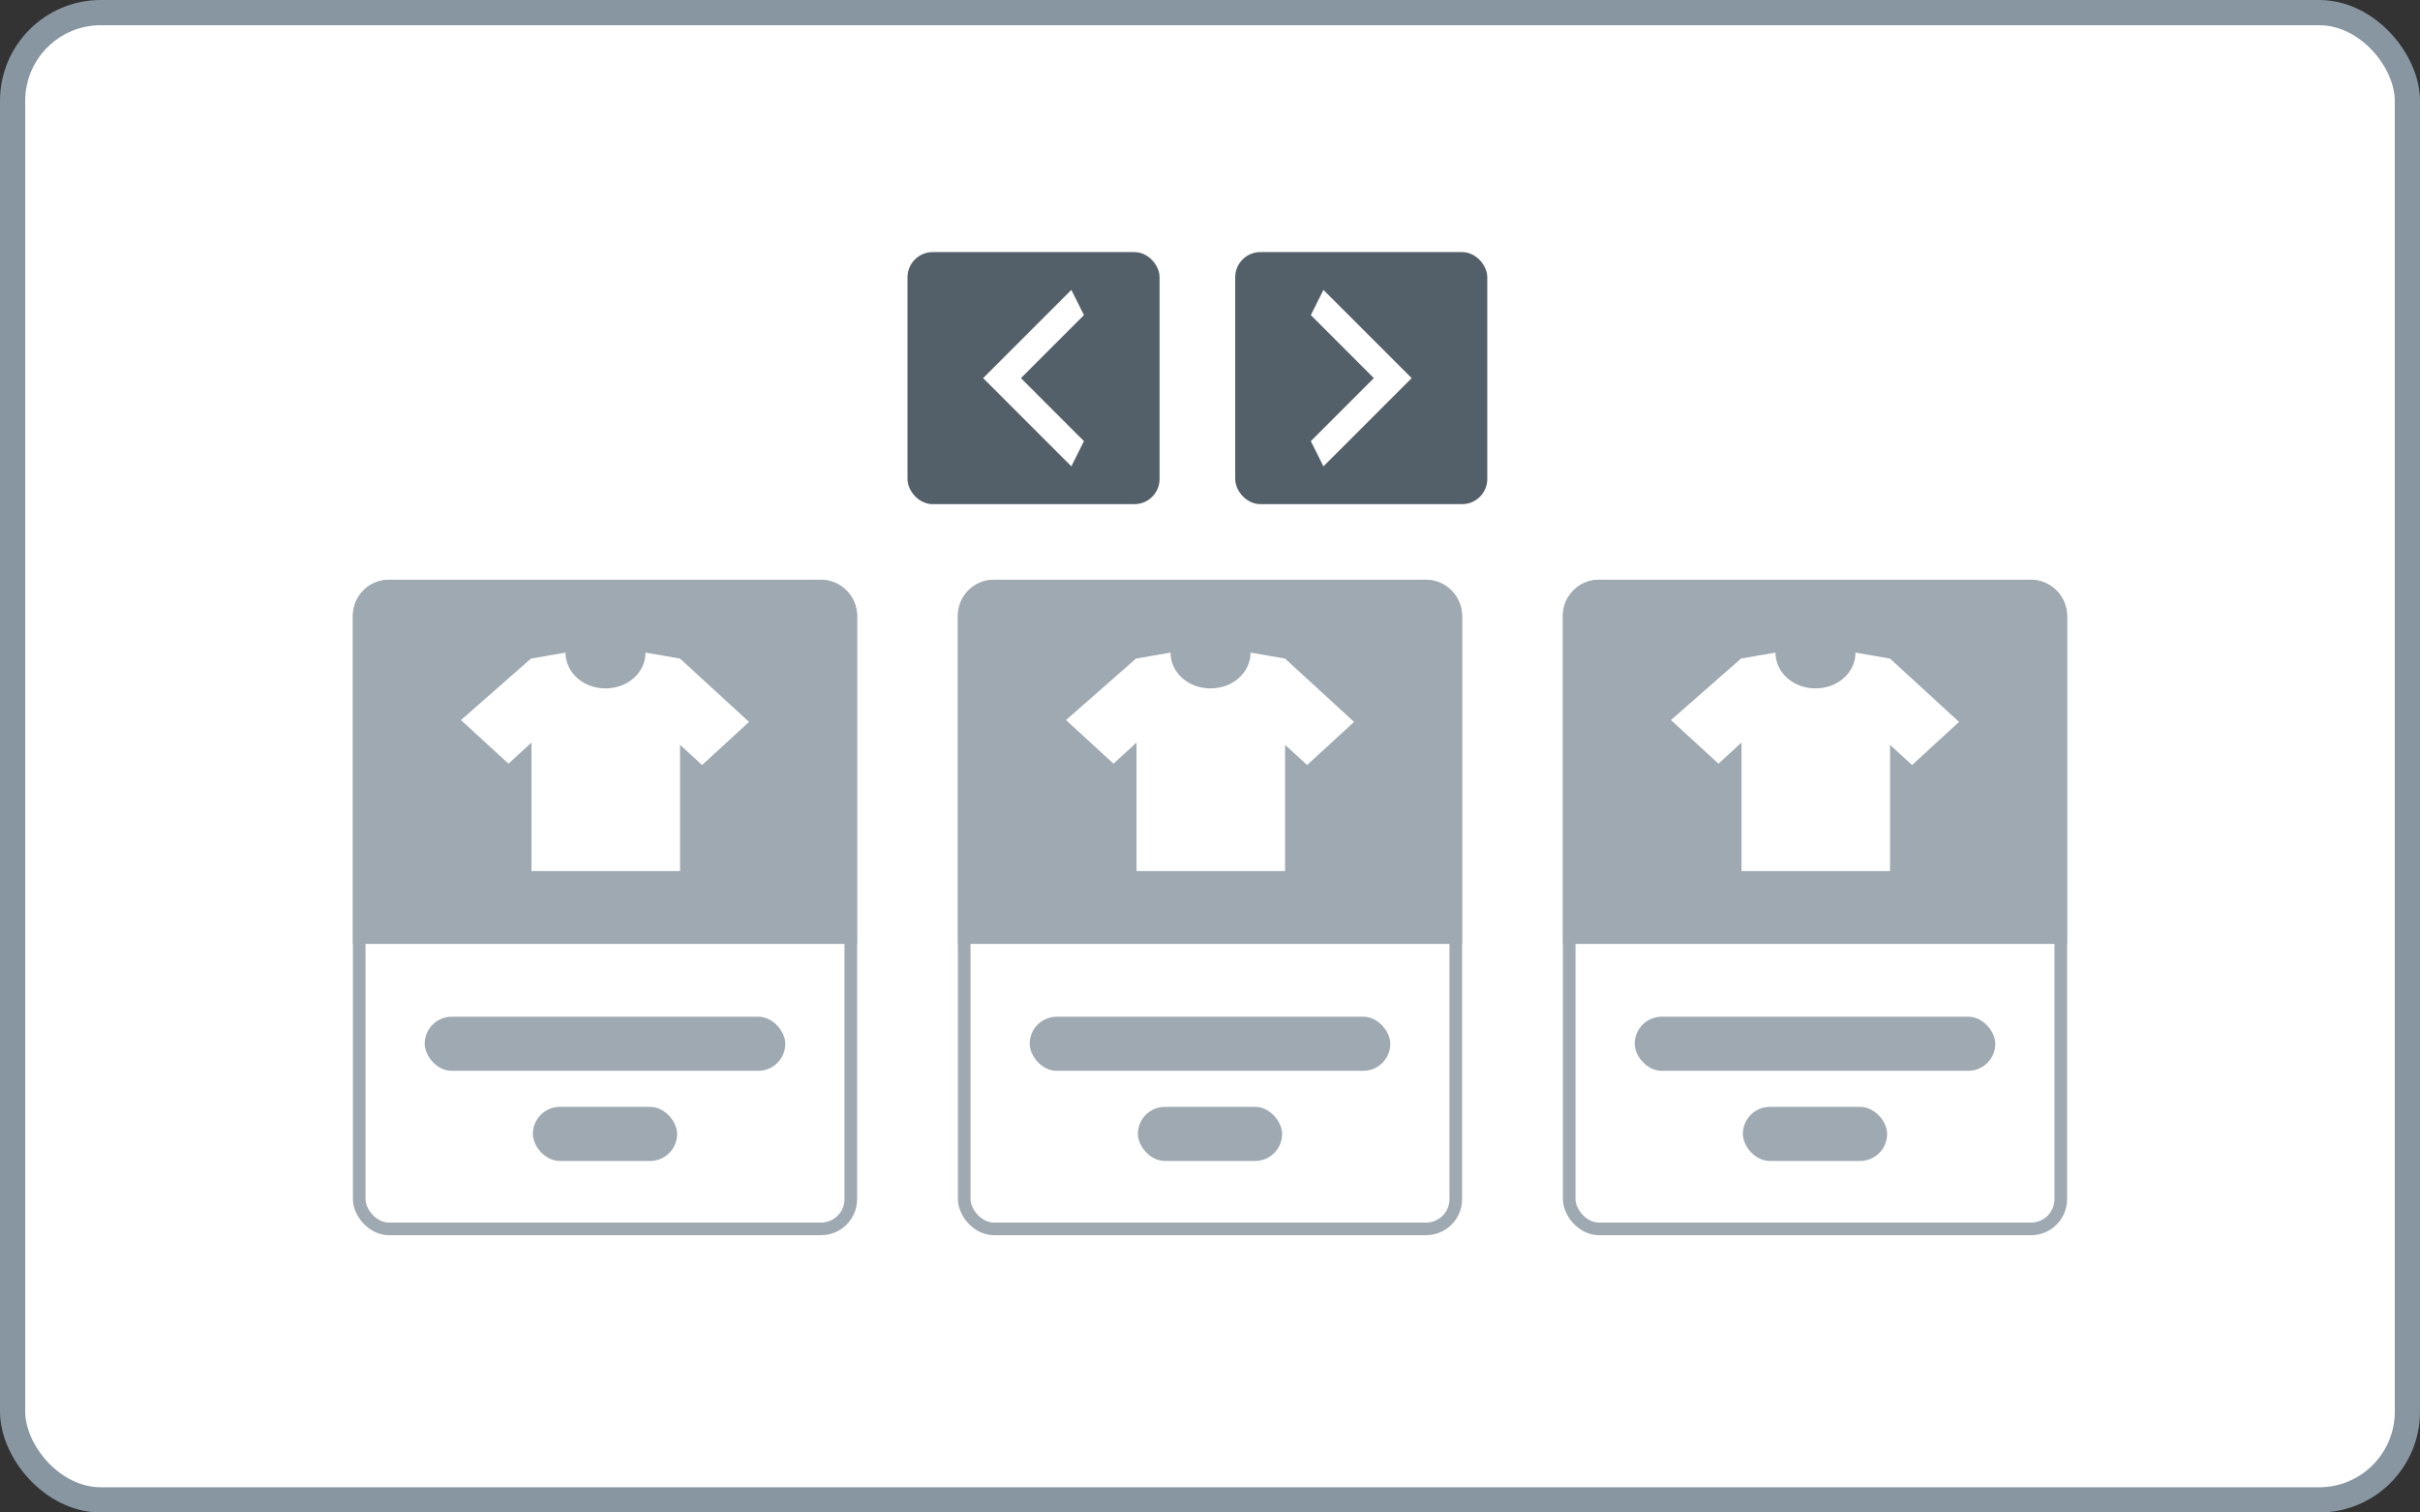 <svg xmlns="http://www.w3.org/2000/svg" xmlns:xlink="http://www.w3.org/1999/xlink" width="96" height="60" fill="none"><rect width="100%" height="100%" fill="#333333" stroke="none"/><style><![CDATA[.B{fill:#fff}.C{fill:#9ea9b2}.D{stroke-width:.5}.E{stroke:#9ea9b2}]]></style><rect x=".5" y=".5" width="95" height="59" rx="3.5" class="B"/><rect x=".5" y=".5" width="95" height="59" rx="3.5" stroke="#8796a1"/><rect x="14.25" y="23.25" width="19.5" height="25.5" rx="1.18" class="B D E"/><path d="M14 24.43A1.43 1.43 0 0 1 15.43 23H32.57A1.43 1.43 0 0 1 34 24.43v13.014H14V24.43z" class="C"/><use xlink:href="#B" class="B"/><g class="C"><rect x="16.848" y="40.333" width="14.304" height="2.146" rx="1.073"/><rect x="21.139" y="43.909" width="5.722" height="2.146" rx="1.073"/></g><rect x="38.25" y="23.25" width="19.5" height="25.5" rx="1.18" class="B D E"/><path d="M38 24.43A1.43 1.43 0 0 1 39.43 23H56.57A1.43 1.43 0 0 1 58 24.43v13.014H38V24.43z" class="C"/><use xlink:href="#B" x="24.001" class="B"/><g class="C"><rect x="40.848" y="40.333" width="14.304" height="2.146" rx="1.073"/><rect x="45.139" y="43.909" width="5.722" height="2.146" rx="1.073"/></g><rect x="62.25" y="23.25" width="19.5" height="25.5" rx="1.18" class="B D E"/><path d="M62 24.43A1.43 1.43 0 0 1 63.43 23H80.57A1.43 1.43 0 0 1 82 24.43v13.014H62V24.43z" class="C"/><use xlink:href="#B" x="48" class="B"/><g class="C"><rect x="64.848" y="40.333" width="14.304" height="2.146" rx="1.073"/><rect x="69.139" y="43.909" width="5.722" height="2.146" rx="1.073"/></g><rect x="36.25" y="10.25" width="9.5" height="9.5" rx=".75" fill="#546069" stroke="#546069" class="D"/><path d="M43 12.5L40.5 15l2.5 2.5-.5 1L39 15l3.5-3.5.5 1z" class="B"/><rect x="49.25" y="10.25" width="9.5" height="9.5" rx=".75" fill="#546069" stroke="#546069" class="D"/><path d="M52 17.5l2.5-2.5-2.5-2.5.5-1L56 15l-3.5 3.5-.5-1z" class="B"/><defs ><path id="B" d="M29.714 28.638l-2.738-2.513-1.369-.237c0 .783-.694 1.42-1.587 1.42s-1.587-.637-1.587-1.42l-1.369.237-2.778 2.44 1.885 1.73.913-.838v5.098h5.893v-5.007l.873.801 1.865-1.711z"/></defs></svg>